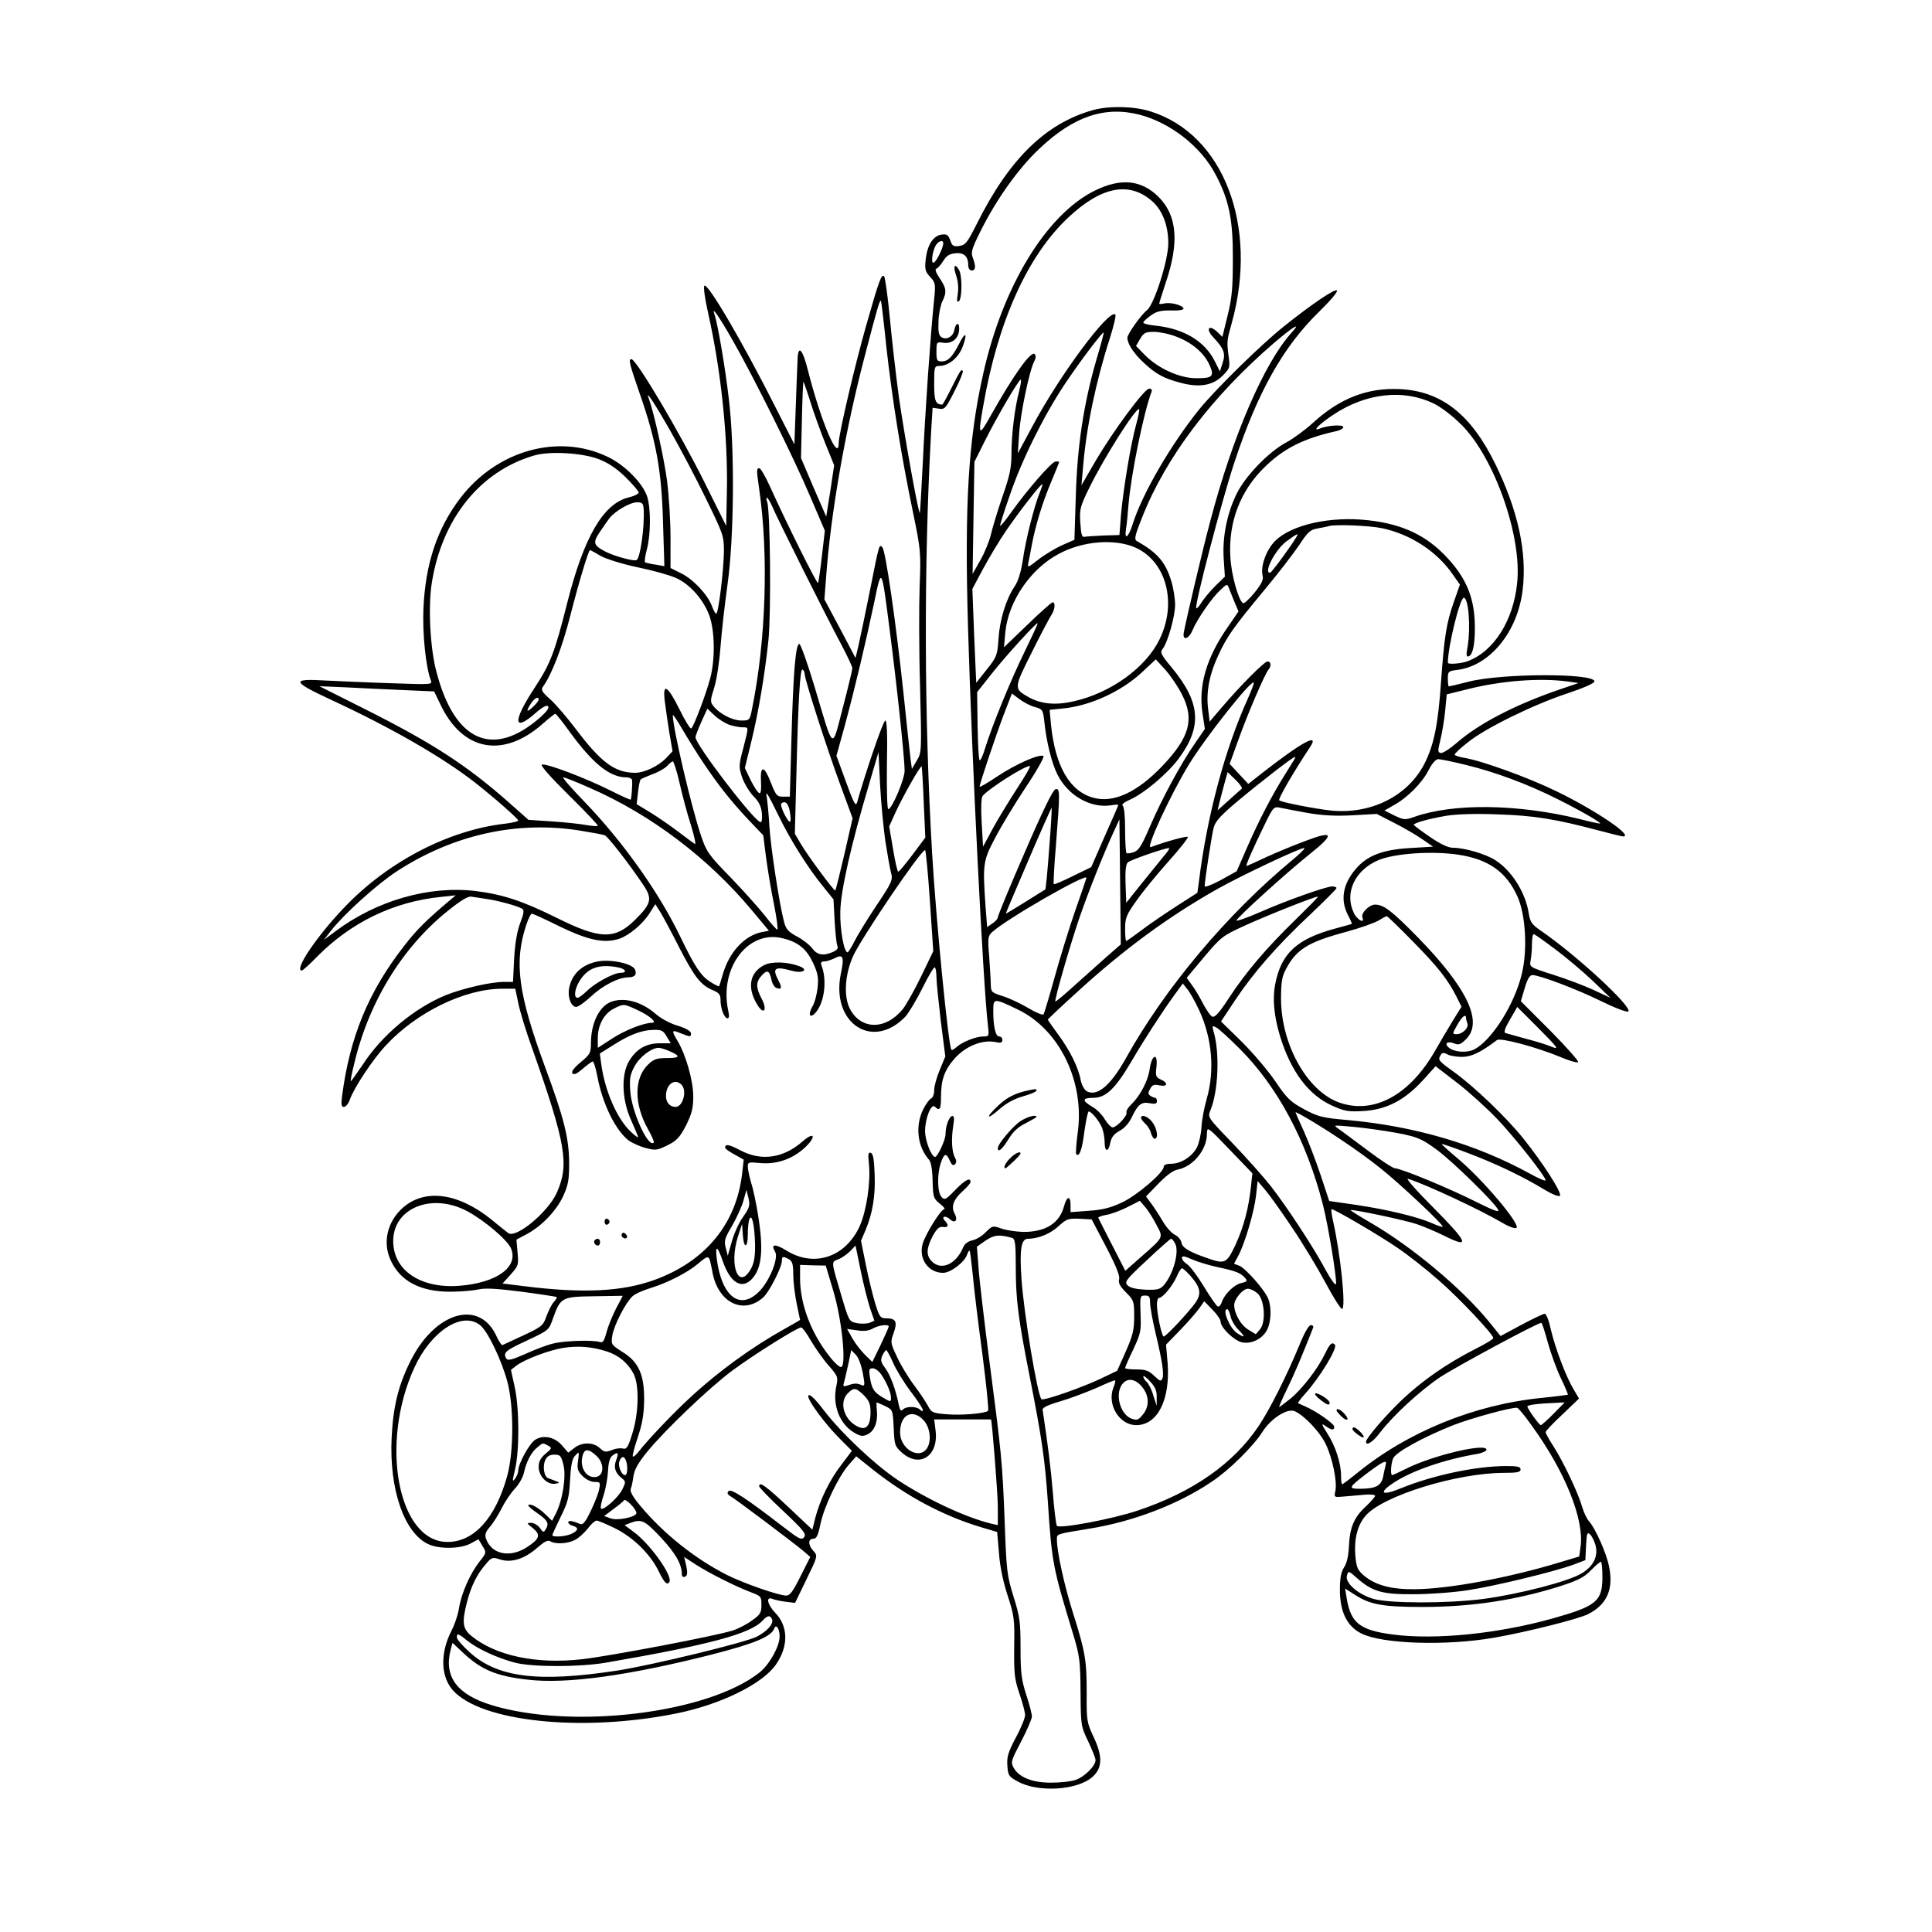 <?xml version="1.0" standalone="no"?>
<!DOCTYPE svg PUBLIC "-//W3C//DTD SVG 20010904//EN"
 "http://www.w3.org/TR/2001/REC-SVG-20010904/DTD/svg10.dtd">
<svg version="1.0" xmlns="http://www.w3.org/2000/svg"
 width="850pt" height="850pt" viewBox="0 0 850 850"
 preserveAspectRatio="xMidYMid meet">
<g transform="translate(0,850) scale(0.1,-0.1)"
fill="#000000" stroke="none">
<path d="M4810 8016 c-209 -58 -370 -215 -513 -502 -41 -81 -49 -92 -76 -96
-26 -4 -32 0 -40 24 -9 24 -15 29 -37 26 -37 -4 -63 -43 -71 -106 -5 -47 -3
-56 19 -80 24 -26 25 -30 17 -107 -16 -157 -39 -493 -49 -709 -6 -121 -12
-221 -13 -223 -6 -5 -67 335 -92 508 -13 96 -31 253 -40 349 -9 96 -21 179
-25 184 -12 12 -22 -15 -80 -219 -50 -176 -120 -476 -120 -513 0 -91 -78 93
-135 317 -24 96 -44 117 -46 49 -1 -23 -5 -117 -8 -208 l-6 -165 -84 165
c-148 293 -298 547 -312 533 -5 -5 2 -56 16 -118 57 -253 88 -546 83 -789 l-3
-150 -92 185 c-113 228 -304 549 -325 549 -14 0 -9 -20 37 -153 72 -206 96
-338 102 -565 l6 -193 -39 7 c-22 3 -42 8 -46 10 -3 2 0 28 8 57 17 64 18 176
2 230 -18 59 -98 141 -174 177 -218 105 -490 28 -650 -183 -101 -133 -152
-287 -161 -482 -5 -112 10 -260 33 -320 7 -17 -3 -17 -172 -11 -98 3 -230 9
-292 12 -153 9 -149 -4 25 -85 261 -121 488 -251 633 -364 85 -67 190 -159
190 -167 0 -4 -26 -10 -59 -14 -245 -28 -511 -165 -702 -364 -122 -126 -228
-282 -191 -282 4 0 34 27 67 61 149 151 337 242 545 263 l65 7 -25 -21 c-103
-87 -148 -131 -203 -203 -156 -200 -238 -399 -272 -659 -5 -38 -3 -48 8 -48 8
0 20 14 26 32 19 53 100 176 159 239 135 146 347 249 512 249 l57 0 13 -62 c6
-33 34 -125 62 -202 148 -420 163 -508 108 -633 -38 -85 -179 -203 -214 -178
-7 6 -40 31 -72 58 -147 119 -294 139 -391 54 -69 -61 -91 -153 -54 -232 42
-92 131 -138 261 -138 47 0 103 5 125 10 29 7 81 4 190 -10 83 -11 152 -22
154 -23 2 -2 -3 -12 -12 -22 -10 -10 -24 -39 -33 -63 -14 -41 -20 -46 -101
-84 -47 -22 -89 -41 -93 -43 -3 -1 -15 16 -25 38 -73 163 -264 112 -374 -98
-57 -111 -81 -205 -88 -347 -11 -227 55 -418 160 -468 47 -23 142 -22 187 2
l35 19 18 -30 c18 -29 17 -30 -13 -68 -41 -52 -79 -137 -90 -202 -4 -29 -20
-77 -35 -105 -49 -98 -46 -198 7 -259 123 -139 567 -186 981 -103 197 39 383
131 441 216 56 81 54 168 -3 227 -34 35 -43 73 -14 62 9 -4 36 -10 59 -13 l42
-5 50 103 c50 103 50 104 31 125 -24 26 -25 54 -1 54 14 0 21 14 31 62 15 76
78 209 124 262 l34 39 75 -60 c148 -117 308 -202 474 -252 l71 -21 8 -92 c4
-58 18 -126 38 -187 29 -89 31 -105 29 -227 -1 -117 1 -140 23 -205 14 -40 25
-83 25 -95 0 -12 -18 -57 -41 -99 -33 -63 -40 -84 -37 -123 3 -44 6 -48 46
-70 89 -49 261 -39 328 20 45 40 46 91 4 179 -28 60 -30 70 -29 189 0 146 -6
182 -60 353 -38 120 -71 269 -71 323 0 26 -7 24 140 48 195 31 395 108 541
207 76 50 183 156 223 219 37 59 110 106 143 91 43 -20 109 -90 135 -143 30
-61 52 -167 43 -208 -6 -28 -6 -28 39 -24 26 2 66 6 91 8 25 2 45 0 45 -5 0
-4 -18 -25 -39 -45 -53 -48 -72 -92 -76 -173 -2 -45 -9 -78 -22 -97 -13 -21
-18 -47 -18 -99 0 -97 32 -161 95 -192 93 -46 373 -55 585 -18 138 24 371 82
413 104 82 42 112 109 91 210 -12 59 -60 167 -88 198 -9 10 -23 38 -30 63 -18
62 -81 195 -124 263 -21 32 -37 61 -37 66 0 5 33 40 74 78 l73 70 -23 39 c-33
54 -82 183 -101 265 -8 38 -20 69 -27 69 -6 0 -52 -22 -103 -49 l-91 -49 -51
63 c-120 147 -339 330 -520 435 -50 29 -90 54 -89 56 6 5 235 -43 289 -61 30
-10 85 -33 123 -52 116 -58 106 -31 -46 122 -74 74 -125 132 -114 129 80 -25
317 -136 416 -194 30 -18 57 -27 62 -22 17 17 -150 215 -262 308 -38 32 -68
59 -67 61 2 1 55 -17 118 -41 121 -46 237 -101 334 -160 35 -21 63 -32 68 -27
11 11 -75 145 -161 252 -75 94 -220 232 -307 294 -68 49 -70 52 -56 74 6 10
13 11 29 2 11 -6 40 -11 64 -11 41 0 83 20 154 74 15 12 177 -32 278 -74 38
-16 73 -27 79 -23 5 3 -50 65 -121 137 l-131 131 17 57 c12 41 22 58 34 58 31
0 193 -61 303 -115 61 -30 114 -50 119 -45 19 19 -228 248 -386 356 -39 27
-46 38 -52 75 -14 92 -75 189 -148 235 -42 27 -135 54 -184 54 -22 0 -55 15
-103 48 -38 26 -70 50 -71 53 0 8 63 26 144 40 44 7 126 10 225 6 159 -5 254
-20 449 -72 52 -14 98 -25 103 -25 49 0 -122 116 -296 200 -121 59 -328 134
-404 146 -23 4 -41 10 -41 14 0 5 26 29 58 54 76 62 289 166 437 215 72 24
120 45 120 53 0 37 -406 36 -553 -1 -46 -12 -85 -21 -88 -21 -2 0 -4 15 -4 34
0 32 2 34 45 39 142 20 262 168 284 351 20 166 -20 349 -120 554 -107 219
-237 321 -420 330 -142 7 -264 -40 -382 -148 -34 -31 -87 -70 -117 -86 -77
-41 -178 -145 -218 -224 -44 -88 -65 -195 -58 -291 l5 -76 -40 -39 c-22 -21
-49 -54 -61 -72 -11 -18 -22 -31 -25 -28 -9 9 110 466 167 639 103 312 215
511 374 666 50 49 83 88 78 93 -9 9 -115 -63 -237 -161 -101 -81 -297 -274
-368 -361 -125 -155 -252 -373 -294 -507 -18 -58 -37 -72 -29 -20 3 17 8 66
11 107 11 132 67 406 101 495 4 10 0 15 -10 15 -21 0 -157 -184 -236 -318
l-62 -107 7 80 c14 173 57 379 118 567 17 54 28 100 24 104 -27 27 -245 -267
-364 -490 l-65 -121 6 90 c6 88 45 276 67 317 7 13 7 24 1 30 -16 16 -94 -94
-194 -272 -52 -93 -56 -89 -32 45 64 369 194 659 373 827 146 138 271 162 372
71 44 -40 69 -106 69 -183 0 -76 -62 -270 -94 -295 -25 -19 -86 -105 -86 -121
0 -27 28 -69 73 -111 54 -50 88 -68 164 -88 81 -21 139 -11 182 32 31 31 33
36 27 81 -9 70 -9 71 13 150 119 428 -36 832 -358 932 -72 23 -181 25 -251 6z
m205 -21 c135 -36 268 -139 332 -261 60 -112 78 -199 77 -374 0 -128 -4 -171
-23 -248 l-23 -94 -23 22 c-37 35 -52 13 -17 -24 47 -50 55 -71 41 -113 l-12
-37 -23 46 c-44 87 -136 142 -258 155 -31 3 -56 9 -56 14 0 4 15 18 33 31 25
18 44 23 90 22 37 -1 56 3 54 9 -5 15 -57 28 -84 22 -13 -3 -23 -3 -23 -1 0 3
13 44 29 93 60 177 50 295 -32 377 -76 75 -166 84 -281 27 -212 -105 -404
-419 -490 -804 -66 -291 -83 -578 -67 -1121 17 -582 66 -1562 87 -1743 6 -52
6 -53 -20 -53 -32 0 -93 -24 -118 -47 -10 -9 -20 -14 -22 -12 -13 13 -68 572
-85 864 -35 597 -37 1260 -5 1846 l7 115 28 -4 c26 -4 30 1 69 78 23 45 39 85
36 88 -8 8 -9 6 -50 -75 -20 -40 -38 -73 -40 -73 -30 0 -36 16 -36 91 0 75 1
79 23 79 40 0 84 36 102 84 23 61 13 70 -15 14 -30 -59 -49 -78 -77 -78 -21 0
-23 5 -23 43 0 43 1 43 30 39 40 -6 70 21 70 62 0 32 -15 26 -22 -8 -5 -27
-34 -43 -55 -30 -13 8 -16 23 -14 70 1 32 9 72 17 88 20 41 18 58 -12 102 -17
25 -22 40 -14 42 6 2 20 18 30 34 14 23 27 31 54 34 38 3 56 -14 56 -55 0 -12
7 -21 15 -21 18 0 19 18 5 56 -9 23 -5 39 32 113 69 140 168 280 261 367 150
142 288 189 442 149z m-865 -565 c0 -19 -28 -77 -41 -85 -16 -10 -6 60 12 81
13 16 29 18 29 4z m-250 -460 c26 -231 66 -480 116 -720 35 -170 36 -179 30
-330 -3 -85 -3 -285 2 -443 7 -284 7 -288 -15 -324 l-21 -36 -6 44 c-3 24 -17
154 -31 289 -34 318 -79 628 -93 642 -14 14 -13 21 -56 -197 -20 -99 -42 -205
-49 -235 l-13 -55 -68 129 -69 129 7 91 c20 283 84 650 171 981 56 215 67 252
71 240 2 -5 13 -98 24 -205z m-675 30 c92 -161 269 -517 342 -690 l62 -145
-13 -112 c-7 -62 -15 -115 -17 -118 -5 -5 -138 262 -213 428 -19 42 -40 77
-45 77 -13 0 -13 -7 -1 -91 42 -289 30 -666 -31 -966 -10 -52 -11 -53 -47 -53
-39 0 -94 28 -122 62 -16 20 -16 25 2 82 11 34 23 114 28 181 5 66 19 190 31
275 29 208 32 604 5 820 -16 137 -49 330 -63 368 -14 39 20 -9 82 -118z m2458
37 c-120 -132 -259 -453 -357 -825 -32 -117 -109 -445 -118 -496 -6 -36 22
-28 38 10 21 50 84 142 123 178 28 27 31 28 37 10 4 -10 15 -38 25 -62 l18
-42 -44 -64 c-97 -138 -134 -262 -114 -387 l10 -66 -44 -64 c-62 -89 -146
-245 -198 -366 -36 -84 -49 -104 -70 -112 -15 -5 -30 -7 -33 -4 -3 4 -6 50 -6
104 0 60 -4 100 -11 105 -6 3 7 15 31 25 63 28 163 112 214 179 106 142 99
248 -28 402 -50 60 -53 68 -40 84 22 30 54 142 54 193 0 26 -7 72 -16 102 -26
86 -60 126 -153 179 -12 7 -7 26 24 104 104 264 307 532 580 767 86 73 122 95
78 46z m-860 -122 c-56 -194 -84 -382 -90 -600 l-6 -190 -55 -24 c-30 -14 -77
-42 -104 -63 -44 -35 -48 -37 -44 -16 3 13 10 50 16 83 17 88 47 186 86 278
19 45 34 83 34 84 0 2 -7 3 -15 3 -17 0 -125 -124 -196 -224 -27 -38 -49 -64
-49 -59 0 6 18 64 41 129 52 155 149 351 241 490 65 98 169 236 174 231 1 -1
-13 -56 -33 -122z m352 104 c69 -26 122 -71 146 -124 23 -51 14 -60 -61 -59
-73 1 -166 44 -224 103 l-38 39 18 31 c16 27 24 31 61 31 23 0 68 -9 98 -21z
m-691 -239 c-20 -76 -34 -193 -34 -276 0 -60 -7 -96 -39 -187 -21 -61 -44
-137 -51 -167 -7 -30 -28 -82 -47 -115 l-34 -60 4 247 4 246 47 94 c52 104
148 268 157 268 3 0 0 -23 -7 -50z m-919 -47 c15 -49 45 -131 66 -184 l39 -96
-17 -113 -18 -113 -56 129 -55 129 4 168 c2 92 5 167 7 167 1 0 15 -39 30 -87z
m2742 -8 c35 -17 84 -55 124 -95 144 -145 265 -488 244 -693 -16 -166 -102
-303 -218 -346 -28 -11 -87 -15 -87 -7 0 71 53 286 70 286 21 0 31 -128 17
-214 -7 -37 -6 -47 4 -44 21 7 31 67 27 158 -5 106 -40 188 -117 272 -92 101
-198 152 -351 169 -165 19 -338 -19 -410 -91 -39 -39 -65 -111 -55 -153 5 -17
-5 -36 -36 -75 -23 -28 -46 -49 -50 -46 -20 12 -52 125 -56 204 -9 152 43 290
151 395 85 83 173 127 319 159 15 4 27 11 27 17 0 12 -69 8 -105 -7 -35 -14 0
21 62 62 143 95 308 113 440 49z m-3361 -115 c42 -74 114 -209 158 -300 78
-160 81 -167 81 -235 -1 -84 -24 -275 -34 -275 -4 0 -12 15 -19 34 -18 49 -82
118 -136 144 l-46 23 0 134 c0 74 -7 185 -15 248 -13 100 -58 302 -80 362 -17
43 16 -4 91 -135z m2053 24 c-24 -86 -57 -286 -67 -398 l-7 -90 -71 -2 c-38
-2 -76 -4 -84 -6 -10 -2 -14 13 -17 62 -4 60 -1 71 40 155 65 132 199 344 218
345 4 0 -2 -30 -12 -66z m-2365 -154 c41 -16 78 -40 118 -79 32 -32 58 -62 58
-68 0 -6 -20 -16 -46 -22 -110 -28 -195 -174 -268 -462 -56 -222 -74 -269
-147 -380 -93 -142 -91 -192 5 -108 32 28 51 38 57 32 7 -7 -5 -23 -34 -49
-207 -182 -377 -108 -457 201 -28 104 -37 289 -20 392 45 282 213 490 450 559
67 20 211 12 284 -16z m1941 -146 c-24 -57 -63 -211 -75 -298 -8 -52 -20 -92
-36 -116 -38 -56 -66 -148 -71 -231 -5 -73 -8 -80 -52 -135 l-46 -58 -9 206
-8 207 47 88 c26 48 70 122 98 163 52 77 154 210 163 210 2 0 -3 -16 -11 -36z
m-1178 -61 c21 -51 243 -495 304 -608 27 -51 49 -98 49 -105 0 -7 -19 -86 -42
-174 -49 -188 -38 -197 -124 92 -33 109 -62 191 -68 189 -16 -5 -26 -128 -34
-417 l-7 -255 -30 0 c-27 0 -31 5 -54 63 -29 75 -47 76 -43 4 2 -31 0 -52 -6
-52 -6 0 -23 25 -38 55 l-27 56 27 110 c34 139 61 302 77 454 12 123 8 573 -6
608 -4 9 -4 17 -1 17 4 0 14 -17 23 -37z m-565 -15 c4 -77 -15 -212 -31 -222
-10 -7 -99 17 -137 37 -54 28 -57 39 -24 88 16 24 35 51 42 60 25 31 91 69
119 69 26 0 29 -4 31 -32z m3249 -82 c126 -27 242 -103 311 -204 l31 -44 -27
-77 c-33 -94 -42 -155 -56 -350 -13 -189 -31 -277 -72 -359 -72 -143 -235
-226 -413 -208 -71 8 -217 36 -227 45 -6 5 60 120 135 233 45 67 -33 25 -210
-113 l-61 -48 -41 44 -41 44 39 108 c40 112 117 291 132 307 13 15 11 36 -4
36 -14 0 -116 -102 -204 -205 l-51 -60 -7 58 c-9 73 6 151 45 234 38 83 69
126 201 285 61 73 130 163 155 200 38 58 49 68 81 73 21 4 43 8 48 10 27 9
177 3 236 -9z m-377 -38 c-21 -37 -110 -158 -116 -158 -31 -1 24 104 73 139
46 34 54 37 43 19z m-709 -47 c137 -61 185 -245 106 -405 -60 -123 -213 -234
-375 -271 -82 -19 -145 -13 -201 18 -65 37 -65 39 14 196 39 79 78 152 86 164
16 24 20 57 6 57 -5 0 -55 -45 -111 -99 l-103 -99 6 66 c13 135 110 279 235
345 105 57 246 68 337 28z m-2352 -37 c26 -14 96 -36 163 -50 64 -13 139 -34
166 -46 61 -26 121 -93 148 -164 25 -67 27 -193 5 -277 -18 -69 -73 -215 -84
-222 -5 -2 -28 36 -52 85 -53 107 -75 118 -64 33 4 -32 13 -94 20 -138 l14
-80 -27 -29 c-33 -35 -96 -66 -137 -66 -89 0 -149 44 -259 189 -40 53 -92 114
-116 135 -36 32 -41 41 -31 55 39 54 85 174 121 316 35 137 79 285 86 285 1 0
22 -11 47 -26z m1271 -324 c31 -237 66 -567 66 -620 0 -39 -56 -170 -72 -170
-5 0 -7 88 -6 195 3 135 0 195 -7 195 -9 0 -85 -221 -124 -360 -6 -20 -15 -4
-49 90 l-42 115 36 130 c43 158 92 364 130 544 33 159 32 161 68 -119z m595
-95 c-61 -124 -144 -327 -175 -427 -9 -31 -20 -55 -24 -53 -4 3 -8 71 -9 152
l-2 148 65 82 c64 81 197 226 201 221 2 -2 -24 -57 -56 -123z m692 -192 c55
-109 32 -188 -88 -314 -110 -115 -214 -163 -302 -139 -104 28 -168 137 -187
321 l-6 66 58 6 c119 11 256 74 347 158 l62 58 43 -47 c23 -26 56 -75 73 -109z
m-1661 92 c0 -23 99 -331 157 -488 l54 -147 -36 -158 c-20 -86 -38 -158 -40
-160 -4 -5 -121 153 -151 204 l-27 46 7 267 c8 325 16 462 27 455 5 -3 9 -11
9 -19z m3355 -33 l50 -7 -85 -29 c-195 -67 -355 -150 -453 -236 -29 -25 -59
-44 -68 -43 -14 3 -14 10 -2 57 7 29 17 86 21 127 l7 74 89 22 c149 38 318 51
441 35z m-1406 -78 c-99 -218 -179 -515 -214 -801 l-7 -51 -86 -55 c-48 -31
-118 -78 -155 -106 -37 -28 -70 -51 -72 -51 -3 0 -5 24 -5 53 0 48 5 61 49
123 27 39 90 116 141 173 50 56 89 105 86 109 -5 5 -102 -22 -163 -45 -25 -10
86 229 168 364 73 119 273 372 285 360 2 -2 -10 -35 -27 -73z m-3716 40 l137
-6 27 -56 c97 -206 275 -241 450 -87 28 25 54 45 56 45 3 0 33 -37 65 -82 100
-137 175 -198 247 -198 14 0 25 -6 26 -12 2 -21 -3 -83 -6 -86 -2 -2 -43 17
-91 41 -110 55 -282 120 -300 113 -8 -3 36 -53 119 -135 72 -71 130 -132 127
-134 -3 -3 -25 -1 -50 3 -25 5 -92 12 -150 16 l-105 7 -89 79 c-183 161 -330
257 -626 406 l-205 103 115 -5 c63 -3 177 -9 253 -12z m2781 -75 c33 -9 35
-12 41 -67 9 -86 32 -179 57 -229 46 -93 146 -150 236 -136 17 3 32 4 32 1 0
-2 -27 -64 -60 -138 l-59 -135 -80 -39 c-44 -22 -82 -38 -85 -36 -2 3 2 82 10
175 18 231 18 247 -2 243 -11 -2 -57 -96 -135 -277 -66 -151 -119 -280 -119
-287 0 -6 -11 -19 -24 -27 l-23 -16 -7 91 c-13 187 -11 201 42 301 26 50 86
150 134 222 48 71 83 134 79 138 -13 13 -119 -33 -202 -88 -43 -29 -79 -50
-79 -46 0 13 70 221 105 314 l37 96 33 -25 c19 -14 49 -30 69 -35z m-2184 33
c0 -5 -11 -19 -25 -32 -29 -27 -32 -21 -9 15 16 24 34 33 34 17z m839 -111
c19 -6 45 -11 57 -11 29 0 29 6 4 -92 -20 -75 -20 -83 -5 -128 9 -26 31 -63
49 -82 25 -25 35 -46 38 -76 2 -26 0 -41 -7 -39 -33 11 -285 341 -285 373 0 7
12 37 26 69 l26 57 32 -30 c17 -16 46 -34 65 -41z m-112 -171 c66 -98 120
-166 197 -248 l64 -67 12 -95 c7 -52 22 -146 35 -207 12 -62 19 -113 15 -113
-4 0 -29 28 -56 63 -27 34 -95 110 -151 168 -95 97 -105 112 -128 180 -42 122
-125 477 -125 532 0 7 19 -22 43 -63 24 -41 66 -109 94 -150z m798 -340 c9
-58 20 -120 25 -139 9 -32 5 -42 -64 -145 -41 -61 -84 -132 -97 -158 -13 -26
-27 -48 -30 -48 -16 0 -34 102 -32 180 2 91 46 289 126 558 l42 143 7 -143 c4
-79 15 -190 23 -248z m1799 358 c-4 -7 -22 -35 -39 -63 -57 -90 -117 -206
-166 -318 l-48 -110 -70 -39 c-39 -21 -71 -33 -71 -27 0 23 31 225 40 259 8
28 32 54 112 121 101 84 237 189 245 189 2 0 1 -6 -3 -12z m754 -23 c131 -32
269 -83 403 -150 98 -49 189 -101 189 -108 0 -2 -42 7 -92 20 -271 66 -553 70
-726 9 -40 -14 -45 -14 -87 6 l-44 22 42 24 c60 33 125 99 153 155 15 29 31
47 42 47 9 0 63 -11 120 -25z m-3458 -81 c12 -53 34 -136 50 -185 15 -49 23
-86 17 -82 -5 3 -38 27 -72 53 -34 26 -89 64 -123 85 l-61 37 6 52 c3 28 8 54
12 57 3 3 27 13 52 23 26 9 55 26 64 36 10 11 21 20 25 20 4 0 18 -43 30 -96z
m1074 -84 l7 -155 -56 -75 c-31 -41 -59 -75 -63 -75 -4 0 -14 45 -23 100 l-17
99 28 62 c30 66 110 208 115 202 1 -2 6 -73 9 -158z m412 63 c-35 -54 -84
-134 -108 -178 l-43 -80 -6 105 c-4 64 -2 110 4 118 25 31 183 132 208 132 5
0 -20 -44 -55 -97z m987 -3 c-5 -4 -30 -27 -57 -51 l-49 -44 7 30 c4 17 14 54
22 84 l15 54 35 -34 c19 -18 31 -36 27 -39z m-2867 3 c268 -117 521 -309 712
-538 l75 -90 -32 -6 c-77 -16 -144 -89 -172 -189 -7 -25 -14 -47 -15 -49 -2
-2 -18 6 -37 18 -43 26 -71 69 -135 202 -93 193 -253 418 -421 592 -57 59 -99
107 -93 107 7 0 60 -21 118 -47z m830 -123 c51 -105 128 -228 196 -311 l45
-56 5 -94 c3 -52 8 -101 12 -110 5 -11 -1 -19 -19 -27 -42 -19 -70 -14 -92 16
-11 15 -42 39 -67 52 -37 20 -48 32 -56 62 -20 74 -59 326 -65 423 -3 55 -9
111 -11 125 -8 38 2 22 52 -80z m49 19 c9 -55 1 -59 -24 -11 -11 22 -17 42
-14 46 16 16 32 2 38 -35z m1141 -162 c-7 -97 -15 -178 -17 -180 -18 -12 -171
-107 -174 -107 -1 0 43 105 99 234 55 129 102 234 103 232 1 -1 -3 -82 -11
-179z m1139 156 c64 -11 121 -14 196 -10 l106 6 76 -39 c42 -21 98 -54 124
-72 l48 -33 -100 -6 c-122 -7 -190 -33 -240 -92 -57 -66 -69 -136 -35 -202 11
-21 19 -39 17 -40 -1 -1 -32 -9 -68 -19 -173 -46 -243 -110 -269 -248 -12 -63
-5 -139 22 -228 48 -155 125 -258 230 -305 54 -24 70 -27 137 -23 101 6 180
47 260 134 l57 63 95 -73 c52 -40 131 -112 176 -159 78 -82 213 -253 213 -270
0 -5 -33 9 -72 31 -234 128 -503 207 -797 234 -115 10 -132 15 -194 48 -59 32
-75 47 -125 121 -31 46 -98 125 -148 175 l-92 90 63 95 c81 121 182 237 328
374 64 61 117 113 117 118 0 4 -9 7 -19 7 -27 0 -207 -64 -322 -115 -55 -24
-99 -39 -99 -35 0 11 217 208 322 292 112 89 106 106 -19 58 -49 -18 -126 -50
-172 -71 -46 -22 -85 -39 -87 -39 -5 0 31 82 78 178 40 83 42 84 72 78 17 -4
72 -14 121 -23z m-887 -633 c-34 -30 -98 -88 -142 -127 -44 -40 -81 -71 -83
-69 -5 5 65 249 107 371 42 121 109 288 152 380 l23 50 3 -275 3 -275 -63 -55z
m-2312 555 c50 -8 98 -17 105 -20 14 -6 106 -124 169 -218 41 -61 36 -82 -34
-152 -90 -90 -155 -89 -349 8 -150 74 -235 102 -356 117 -204 24 -435 -42
-616 -178 l-50 -37 31 40 c58 74 203 205 289 261 249 162 531 225 811 179z
m2564 -112 c-17 -21 -61 -75 -98 -121 l-67 -84 -3 83 c-2 58 1 86 10 95 11 10
155 61 181 63 5 1 -5 -16 -23 -36z m568 -15 c-289 -239 -562 -564 -734 -873
-67 -120 -126 -171 -173 -146 -10 6 -22 27 -26 47 -10 57 -48 133 -99 202 -25
34 -46 64 -46 66 0 2 60 59 133 125 205 187 400 330 617 452 102 57 357 178
378 178 7 1 -15 -22 -50 -51z m-1597 -180 l15 -223 -53 -110 c-29 -60 -66
-126 -82 -146 -76 -92 -184 -90 -232 3 -28 55 -22 149 14 231 36 79 298 467
317 467 3 0 13 -100 21 -222z m2323 202 c134 -20 213 -75 262 -184 36 -79 45
-233 20 -338 -31 -134 -132 -295 -210 -335 -31 -16 -87 -13 -112 8 -21 17 -7
30 22 19 22 -9 30 -6 55 19 75 76 4 225 -215 449 -112 114 -148 142 -186 142
-26 0 -63 -37 -56 -56 12 -30 -23 -12 -38 20 -42 88 5 188 109 232 71 29 232
41 349 24z m-1634 -102 c0 -2 -22 -67 -50 -146 -27 -78 -68 -211 -91 -295 -23
-83 -45 -156 -48 -160 -4 -4 -34 8 -67 28 -32 19 -82 43 -111 52 -51 16 -53
18 -54 52 0 20 -4 76 -7 124 -7 80 -5 90 13 106 63 58 415 260 415 239z
m-2640 -93 c50 -7 138 -31 157 -43 10 -6 8 -21 -8 -62 -14 -37 -23 -89 -27
-157 l-5 -103 -39 0 c-59 0 -180 -28 -256 -58 -139 -57 -282 -176 -366 -306
-28 -41 -51 -74 -53 -73 -1 2 4 32 13 67 63 276 212 521 416 684 56 45 88 64
102 61 12 -2 41 -6 66 -10z m3560 -91 c-128 -124 -221 -234 -294 -346 -40 -62
-61 -85 -72 -81 -8 3 -26 29 -41 57 -14 28 -36 65 -49 82 l-23 32 77 92 c74
88 81 93 177 137 105 48 318 132 323 128 2 -2 -43 -47 -98 -101z m-2711 -124
c66 -128 94 -164 146 -186 29 -12 35 -20 35 -43 0 -38 16 -81 31 -81 7 0 8 11
3 33 -41 189 89 360 243 318 67 -17 102 -47 131 -109 20 -44 24 -64 19 -108
-3 -29 -13 -67 -23 -83 -22 -38 -9 -55 17 -23 37 46 48 142 23 205 -4 12 -1
17 12 17 11 0 31 7 46 14 37 20 43 7 28 -65 -47 -219 138 -344 284 -191 15 17
49 74 75 126 26 53 50 93 54 90 4 -4 7 -24 7 -44 0 -20 9 -106 19 -192 l20
-156 -24 -58 c-14 -33 -25 -73 -25 -90 0 -18 -6 -34 -14 -37 -7 -3 -23 -25
-35 -49 -35 -73 -25 -162 26 -220 9 -10 15 -42 16 -93 2 -73 4 -78 32 -101 17
-13 25 -24 19 -24 -14 0 -83 -110 -95 -153 -18 -65 25 -127 90 -127 34 0 96
48 106 81 4 11 9 19 11 16 2 -2 8 -50 14 -108 5 -57 24 -213 42 -346 17 -133
29 -246 25 -250 -13 -12 -119 -21 -185 -15 -58 5 -64 7 -79 36 -9 17 -36 58
-61 91 -25 33 -59 89 -75 124 -30 63 -30 66 -15 107 17 49 10 64 -34 64 -25 0
-29 6 -48 67 -11 37 -30 114 -41 170 l-21 104 20 47 c31 74 44 150 40 246 -2
65 -7 91 -17 94 -11 4 -13 -6 -8 -49 8 -81 -11 -206 -40 -272 -62 -138 -201
-185 -323 -109 -50 31 -71 29 -50 -5 17 -27 -24 -129 -70 -175 -85 -86 -166
-22 -187 147 -7 60 4 54 28 -17 33 -93 83 -122 127 -75 44 47 52 129 27 282
-8 50 -21 113 -30 140 -8 28 -15 60 -15 72 0 20 3 21 54 16 71 -7 142 17 196
67 52 48 45 75 -8 29 -85 -75 -182 -89 -275 -40 -51 27 -67 29 -67 11 0 -3 18
-17 41 -29 l41 -23 -7 -62 c-26 -221 -161 -385 -385 -467 -143 -52 -316 -60
-572 -28 l-97 12 36 40 c34 38 35 42 30 97 l-5 56 45 24 c66 35 131 103 161
168 22 49 26 70 26 147 -1 110 -23 196 -105 418 -120 326 -138 463 -84 627 9
27 20 50 25 50 5 0 60 -25 122 -56 126 -61 197 -76 263 -54 44 15 106 67 136
117 l22 35 24 -38 c13 -22 50 -91 82 -154z m3227 28 c111 -113 153 -166 193
-245 l21 -42 -39 -63 c-21 -35 -57 -95 -79 -134 -108 -187 -259 -273 -407
-229 -146 42 -268 251 -269 460 0 73 4 98 21 130 46 88 97 120 265 165 62 17
127 40 143 50 17 10 32 19 36 19 3 1 55 -50 115 -111z m626 -34 c48 -36 123
-99 165 -139 l78 -75 -75 35 c-41 19 -121 49 -178 67 -103 33 -103 33 -98 62
3 16 6 48 6 72 0 24 3 44 8 44 4 0 46 -30 94 -66z m-1566 -269 c57 -124 69
-264 33 -390 -11 -38 -22 -95 -23 -125 -2 -31 -11 -71 -20 -88 -21 -41 -71
-72 -113 -72 -21 0 -33 -5 -33 -13 0 -26 -118 -127 -185 -158 -49 -23 -85 -32
-145 -36 l-80 -6 0 32 c0 43 -17 39 -29 -7 -20 -74 -81 -112 -178 -112 -32 1
-76 7 -97 15 -38 13 -40 13 -69 -16 -16 -17 -43 -33 -59 -36 -19 -4 -34 -15
-41 -32 -31 -74 -96 -102 -137 -61 -26 26 -25 57 3 111 19 34 29 43 45 41 24
-4 28 8 10 26 -19 19 0 27 21 8 23 -21 37 -5 21 25 -17 30 -5 62 35 98 19 17
35 35 35 41 0 22 -25 8 -68 -36 -39 -41 -46 -45 -59 -31 -19 19 -21 98 -4 150
15 44 24 46 40 10 8 -18 15 -23 22 -16 8 8 8 17 0 31 -14 26 -16 83 -7 140 5
28 4 42 -3 42 -15 0 -31 -43 -31 -80 0 -25 -35 -100 -46 -100 -16 0 -44 72
-44 113 0 57 27 124 43 108 21 -21 27 -11 27 42 0 76 15 119 60 170 47 53 119
83 176 73 27 -6 34 -4 34 9 0 8 -6 15 -14 15 -16 0 -26 43 -26 112 0 57 1 58
107 7 185 -88 297 -320 264 -546 -6 -47 -9 -88 -6 -91 14 -14 26 21 36 101 7
48 15 87 19 87 12 0 48 -44 59 -73 6 -16 11 -44 11 -63 0 -44 17 -44 25 -1 5
24 16 38 41 52 21 11 42 34 54 61 27 56 43 68 80 60 22 -4 30 -2 30 9 0 8 -3
15 -7 15 -5 0 -14 4 -22 9 -10 7 -11 13 -1 30 9 18 17 21 41 16 36 -8 40 11 5
26 -21 10 -23 16 -18 56 7 64 -21 54 -30 -11 -7 -51 -42 -118 -81 -155 -14
-13 -23 -29 -21 -35 6 -14 -43 -66 -61 -66 -7 0 -22 16 -34 35 -11 20 -36 45
-56 56 -46 27 -44 39 5 39 55 0 97 40 167 159 58 99 130 210 191 295 l36 49
19 -24 c11 -13 35 -55 53 -94z m1494 -80 c84 -85 91 -94 58 -81 -20 9 -72 25
-115 36 -43 12 -83 23 -90 25 -8 3 -1 23 20 59 18 30 32 55 32 56 0 0 43 -43
95 -95z m-320 46 c0 -5 3 -16 6 -24 7 -19 -22 -47 -47 -47 -20 0 -20 1 2 40
21 38 39 52 39 31z m-996 -135 c167 -167 294 -405 366 -685 24 -93 62 -327 58
-350 -2 -9 -22 18 -47 64 -53 99 -170 277 -242 369 -30 38 -104 121 -165 185
-111 115 -111 115 -99 145 35 84 42 252 15 345 -8 29 -7 30 12 20 11 -6 57
-48 102 -93z m456 -407 c47 -31 122 -85 165 -120 82 -65 278 -249 272 -256 -2
-2 -24 5 -48 16 -64 28 -198 60 -333 80 l-118 17 -38 115 c-21 62 -54 149 -74
193 -20 43 -36 80 -36 82 0 6 122 -67 210 -127z m185 45 c136 -22 156 -30 231
-86 70 -53 247 -226 265 -260 7 -14 -18 -5 -98 35 -117 59 -330 147 -356 147
-8 0 -62 35 -119 78 -56 42 -114 85 -128 95 -25 17 -24 17 45 11 39 -3 111
-12 160 -20z m-591 -242 c-10 -96 -32 -180 -68 -258 -39 -83 -47 -87 -125 -59
-79 27 -110 46 -113 68 -2 12 -15 28 -30 35 -14 7 -38 34 -53 60 -15 26 -38
61 -50 77 l-23 31 54 56 c34 35 64 58 84 62 69 13 130 87 130 158 1 33 2 32
100 -70 l100 -104 -6 -56z m180 -182 c47 -69 113 -179 148 -244 35 -66 68
-117 73 -115 17 7 -7 239 -39 382 -7 31 -11 57 -7 57 13 0 211 -116 291 -171
47 -32 127 -95 179 -141 91 -79 241 -239 241 -255 0 -5 -37 -27 -83 -50 -123
-63 -226 -135 -315 -218 -72 -68 -162 -172 -162 -188 0 -21 31 -1 63 42 56 73
174 182 263 242 68 45 428 239 445 239 3 0 16 -38 28 -84 13 -47 38 -117 57
-157 19 -39 33 -73 32 -75 -2 -1 -53 -8 -113 -14 -297 -29 -592 -149 -817
-333 -32 -26 -60 -47 -63 -47 -3 0 -5 17 -5 38 0 54 -24 129 -60 185 -27 43
-28 47 -8 33 27 -19 38 -20 38 -3 0 13 -78 68 -127 89 -15 7 -30 13 -32 15 -2
1 12 20 31 41 65 72 144 202 131 216 -13 13 -22 5 -43 -39 -32 -67 -101 -156
-152 -198 -25 -20 -47 -37 -50 -37 -2 0 13 35 34 78 31 63 66 145 115 270 3 6
-1 12 -10 12 -9 0 -29 -35 -52 -92 -53 -129 -130 -282 -178 -353 -112 -166
-290 -290 -532 -371 -110 -37 -343 -81 -355 -67 -4 4 -12 71 -18 148 -10 116
-21 202 -45 363 -1 9 26 22 79 37 44 13 115 40 159 59 43 20 80 35 81 33 2 -2
-1 -17 -8 -33 -28 -75 27 -164 101 -164 94 0 150 112 138 273 l-7 81 63 65
c35 36 72 79 84 96 l21 30 36 -37 c20 -20 36 -44 36 -52 0 -27 60 -85 95 -92
42 -8 90 16 110 56 17 33 20 97 5 135 -14 38 -100 135 -127 146 l-24 9 20 37
c30 59 69 193 77 263 l7 64 34 -40 c18 -21 71 -95 117 -164z m-2414 47 c-18
-24 -40 -73 -50 -108 l-18 -64 -9 35 c-8 30 -5 42 28 97 20 35 43 85 50 111
l13 47 9 -36 c7 -32 5 -42 -23 -82z m1817 -34 c32 -60 35 -53 -68 -144 l-68
-60 -58 113 c-32 62 -59 116 -61 120 -2 3 14 9 35 13 21 3 63 19 93 34 l55 28
22 -26 c13 -14 35 -49 50 -78z m-3031 58 c76 -41 175 -125 192 -163 35 -82
-62 -152 -227 -165 -171 -13 -291 68 -291 197 0 146 171 214 326 131z m1266
-146 c1 -49 -4 -80 -16 -103 -54 -104 -101 6 -59 139 l18 54 3 -47 c4 -63 22
-62 22 1 0 27 3 57 7 67 11 28 23 -27 25 -111z m1544 -10 c44 -84 61 -127 58
-142 -5 -17 3 -32 30 -59 34 -34 36 -39 36 -106 0 -59 -6 -83 -37 -154 l-38
-85 -73 -35 c-85 -40 -251 -98 -260 -90 -18 19 -78 379 -88 532 -9 129 -1 174
29 174 46 0 100 23 135 56 34 31 42 34 91 32 l54 -3 63 -120z m-414 39 c14 -4
17 -21 17 -125 0 -146 10 -226 61 -484 54 -274 67 -364 80 -550 18 -274 22
-291 113 -590 27 -91 30 -113 31 -250 1 -147 2 -151 34 -217 17 -37 32 -73 32
-82 0 -25 -49 -74 -88 -87 -20 -7 -69 -12 -108 -12 -82 0 -140 23 -164 65 -14
25 -12 31 33 117 26 50 47 99 47 109 0 11 -11 54 -25 96 -21 66 -25 95 -25
205 0 116 -3 138 -31 227 -29 94 -31 112 -39 334 -10 258 -13 290 -70 725 -21
165 -42 341 -45 390 l-7 90 38 27 c38 25 59 28 116 12z m718 -25 c20 -36 -9
-138 -51 -185 -16 -17 -29 -20 -81 -18 -40 2 -66 8 -77 19 -15 15 -8 24 84
110 55 52 103 94 107 95 4 0 12 -9 18 -21z m-1343 -282 l20 -58 -22 -9 c-12
-4 -37 -5 -56 -1 -33 7 -34 9 -65 113 -49 166 -48 154 -15 168 16 6 39 23 52
36 l23 24 22 -107 c12 -60 31 -134 41 -166z m1535 177 c76 -16 98 -25 117 -48
10 -12 7 -15 -18 -21 -32 -7 -75 -50 -86 -85 -4 -12 -11 -20 -17 -18 -6 2 -33
41 -61 87 -27 45 -60 89 -73 98 -13 8 -24 21 -24 29 0 10 11 8 45 -7 25 -11
78 -27 117 -35z m-2238 29 c2 -10 8 -34 11 -53 26 -133 137 -186 224 -107 26
24 81 132 81 160 0 20 4 21 31 7 15 -9 19 -22 19 -68 0 -31 7 -88 15 -127 8
-38 15 -71 15 -72 0 -1 -30 -18 -67 -39 -144 -80 -293 -188 -418 -304 -74 -68
-185 -185 -223 -234 -12 -16 -25 -27 -28 -24 -2 3 7 41 22 84 20 60 27 100 28
164 1 112 -24 169 -97 213 -48 31 -49 32 -43 71 8 47 59 146 89 173 12 11 49
27 82 37 72 22 160 67 206 106 40 34 46 36 53 13z m543 -135 c36 -121 57 -318
35 -332 -6 -4 -30 17 -52 46 -82 103 -130 231 -130 344 l0 59 57 -2 56 -1 34
-114z m1572 67 c43 -50 48 -77 20 -117 -29 -41 -129 -148 -139 -148 -9 0 -30
101 -30 142 0 15 4 28 10 28 15 0 57 50 76 91 9 22 20 39 24 39 5 0 22 -16 39
-35z m292 -74 c32 -25 40 -126 13 -159 l-19 -22 -33 20 c-33 20 -62 71 -62
108 0 27 38 72 60 72 10 0 28 -8 41 -19z m-2821 -69 c-16 -31 -35 -78 -42
-105 -10 -38 -16 -46 -30 -41 -31 9 -153 6 -204 -7 -27 -6 -82 -27 -123 -46
-57 -25 -76 -30 -83 -21 -16 27 -5 36 90 80 96 45 97 46 114 95 34 95 38 98
182 100 l126 2 -30 -57z m2350 26 c0 -18 11 -78 24 -133 30 -126 38 -179 30
-200 -6 -14 -11 -12 -36 12 -24 23 -38 28 -79 28 -27 0 -49 3 -49 6 0 4 16 41
36 82 33 71 35 81 32 156 -3 78 -2 81 20 81 18 0 22 -5 22 -32z m354 -59 c3
-17 19 -44 35 -60 32 -32 29 -38 -8 -13 -32 23 -65 104 -42 104 5 0 11 -14 15
-31z m-3302 -39 c33 -25 94 -152 120 -248 29 -109 29 -306 0 -414 -51 -186
-146 -292 -263 -292 -218 0 -300 434 -145 769 74 160 210 247 288 185z m1798
-6 c0 -4 -16 -40 -36 -82 l-36 -74 -32 31 c-18 18 -43 50 -56 73 l-23 41 44
-6 c30 -5 52 -2 69 8 26 15 70 20 70 9z m-342 -63 c19 -32 53 -81 77 -108 41
-47 43 -52 35 -89 -19 -84 13 -169 78 -207 27 -16 38 -18 58 -8 30 13 47 54
42 104 -2 20 -2 37 -1 37 1 0 18 -7 37 -16 34 -17 34 -17 38 -96 3 -75 5 -81
36 -109 79 -70 163 -14 148 99 l-6 47 125 0 c69 0 125 0 125 0 4 0 30 -326 30
-383 l0 -82 -27 6 c-113 27 -283 107 -411 191 -101 67 -250 207 -328 309 -38
50 -61 71 -67 65 -12 -12 75 -130 147 -200 l44 -44 -46 -61 c-52 -67 -94 -154
-115 -234 l-13 -52 -106 100 c-99 93 -128 114 -128 91 0 -5 47 -54 105 -108
91 -86 103 -101 93 -116 -12 -14 -22 -9 -98 50 -157 121 -223 164 -234 153 -8
-8 -6 -14 5 -21 20 -10 281 -207 324 -243 l30 -26 -43 -85 c-33 -66 -46 -85
-63 -85 -32 0 -190 55 -261 91 -140 71 -279 182 -380 303 -33 39 -47 64 -43
75 4 9 9 34 12 56 4 29 21 59 59 106 78 96 275 284 376 359 93 69 286 190 303
190 6 -1 25 -27 43 -59z m-898 -47 c51 -16 92 -50 117 -97 26 -48 24 -173 -5
-264 -19 -62 -25 -70 -42 -66 -11 3 -33 0 -49 -7 -26 -10 -33 -9 -52 9 -29 27
-79 27 -113 0 l-26 -20 -26 30 c-32 39 -84 50 -120 26 -25 -16 -74 -105 -74
-136 0 -8 -6 -24 -14 -35 -13 -16 -12 -11 0 41 20 84 19 273 -2 365 l-16 73
23 18 c36 28 145 69 208 79 65 10 128 5 191 -16z m1126 -95 c10 -53 9 -59 -5
-53 -21 9 -32 9 -60 -1 -22 -7 -23 -5 -17 16 4 13 12 50 19 81 l12 58 20 -20
c12 -12 24 -45 31 -81z m133 46 c13 -30 47 -86 77 -126 30 -39 54 -76 54 -82
0 -8 -4 -7 -12 1 -15 15 -60 16 -75 1 -9 -9 -13 -5 -18 17 -14 71 -37 132 -59
163 -21 28 -23 37 -14 57 6 13 14 24 17 24 3 0 17 -25 30 -55z m-52 -52 c25
-37 43 -80 43 -103 0 -19 -1 -19 -35 1 -41 24 -50 39 -58 92 -5 32 -3 37 13
37 10 0 27 -12 37 -27z m1212 -101 l0 -37 -15 46 c-7 26 -21 52 -29 59 -8 7
-15 18 -15 24 0 6 14 -4 30 -22 23 -24 30 -42 29 -70z m-65 47 c33 -39 34 -88
3 -124 -19 -23 -25 -25 -50 -16 -48 19 -72 105 -41 149 22 31 57 28 88 -9z
m-1223 -38 c23 -24 29 -38 29 -75 0 -60 -20 -82 -59 -61 -59 30 -80 106 -41
145 27 27 36 25 71 -9z m3034 -81 c-27 -27 -52 -50 -56 -50 -7 0 -59 72 -59
82 0 7 48 13 125 16 l39 2 -49 -50z m-93 -56 c145 -201 228 -409 212 -528 l-6
-44 -87 -26 c-223 -68 -489 -117 -637 -118 -104 -1 -173 18 -223 60 -28 24
-33 35 -38 87 -6 73 9 134 44 175 73 88 402 190 611 190 57 0 72 3 72 15 0 12
-14 15 -62 15 -133 0 -323 -40 -465 -98 -87 -36 -101 -20 -26 28 82 52 222
100 366 124 20 4 37 12 37 18 0 31 -236 -25 -352 -83 -32 -16 -60 -29 -63 -29
-8 0 -6 47 4 73 10 27 130 93 265 147 80 31 262 81 281 76 6 -1 36 -38 67 -82z
m-2679 28 c30 -32 37 -94 14 -126 -36 -49 -117 1 -117 72 0 78 54 106 103 54z
m-1652 -112 c18 -10 18 -12 -11 -36 -22 -19 -30 -34 -30 -58 0 -41 38 -79 72
-74 22 4 22 5 3 12 -11 4 -25 10 -32 12 -19 5 -27 52 -14 80 8 17 19 24 40 24
26 0 30 -5 40 -45 13 -51 -4 -157 -34 -215 l-16 -31 -31 30 c-30 29 -65 48
-74 39 -2 -3 16 -19 41 -36 46 -32 52 -45 35 -72 -8 -13 -12 -12 -25 8 -9 12
-26 22 -38 22 -21 0 -20 -2 7 -23 36 -29 31 -47 -24 -83 -74 -49 -155 -34
-181 34 -7 19 -4 30 16 54 15 17 38 54 52 82 14 28 40 67 58 86 18 19 36 51
40 70 10 48 33 92 59 112 25 21 23 21 47 8z m213 -45 c36 -33 34 -88 -2 -93
-46 -7 -76 49 -56 102 9 23 27 20 58 -9z m-81 -24 c-5 -33 -1 -44 20 -65 15
-15 37 -26 53 -26 25 0 26 -2 20 -32 -3 -18 -20 -61 -37 -96 -24 -50 -35 -62
-47 -57 -35 15 -52 17 -52 7 0 -5 9 -12 20 -15 27 -7 25 -21 -5 -35 -27 -13
-85 -16 -85 -6 0 3 17 40 37 81 32 64 37 86 41 161 3 59 9 93 20 105 21 23 21
23 15 -22z m168 5 c-12 -31 -5 -55 23 -78 20 -16 20 -18 4 -51 -17 -35 -84
-95 -94 -84 -3 3 1 28 11 56 9 27 18 75 20 107 2 41 8 62 21 71 23 17 27 12
15 -21z m43 -2 c9 -24 7 -64 -4 -64 -15 0 -32 39 -25 60 8 24 21 26 29 4z
m3342 -21 c-2 -10 -8 -33 -11 -51 -8 -39 -34 -52 -101 -52 -55 0 -52 5 33 70
71 53 87 60 79 33z m-3296 -210 c0 -17 -84 -35 -114 -23 l-28 10 40 30 c22 16
43 33 47 39 6 11 55 -38 55 -56z m-92 -68 c79 -40 153 -112 190 -188 25 -51
37 -63 47 -47 16 26 -86 169 -158 221 l-39 29 26 10 c49 18 63 11 135 -66 64
-69 91 -116 91 -162 0 -8 6 -12 13 -9 13 4 13 20 3 62 l-6 25 52 -34 c63 -40
175 -96 241 -121 45 -17 47 -19 47 -56 0 -34 -5 -43 -41 -68 -22 -17 -61 -37
-87 -45 -71 -23 -543 -113 -662 -126 -202 -23 -383 16 -489 105 -36 31 -39 59
-16 148 18 69 43 120 82 165 26 31 30 32 63 21 50 -16 107 2 162 50 32 28 48
37 59 30 22 -14 77 -11 109 6 16 8 41 31 56 50 14 19 32 35 39 35 7 0 44 -16
83 -35z m4311 -71 c14 -49 -7 -94 -60 -126 -56 -35 -276 -92 -435 -113 -156
-20 -413 -20 -483 1 -67 20 -124 70 -115 102 6 22 7 22 42 -9 70 -62 113 -74
252 -73 69 0 177 8 240 18 122 19 382 82 465 113 l50 19 3 63 c3 56 5 62 18
50 8 -8 18 -28 23 -45z m31 -142 c0 -107 -26 -128 -217 -182 -242 -68 -519
-96 -707 -71 -144 19 -183 51 -201 159 l-7 43 47 -30 c65 -41 122 -51 293 -51
216 0 412 30 605 91 78 25 106 39 135 69 20 20 40 38 45 39 4 0 7 -29 7 -67z
m-3653 -187 c7 -20 -22 -52 -68 -76 -52 -26 -460 -125 -614 -149 -348 -53
-527 -31 -650 82 -30 27 -55 56 -55 64 0 20 6 18 48 -16 46 -36 129 -74 207
-95 78 -20 284 -20 401 0 458 79 636 127 689 185 22 24 34 25 42 5z m33 -75
c0 -43 -45 -124 -88 -158 -228 -181 -826 -253 -1182 -143 -151 47 -208 126
-177 244 l8 29 48 -45 c79 -74 147 -102 284 -117 169 -20 443 18 806 110 191
49 264 79 278 116 8 21 23 -2 23 -36z"/>
<path d="M4206 7290 c9 -26 12 -56 8 -82 -5 -30 -4 -39 4 -34 15 9 16 110 2
137 -19 34 -28 20 -14 -21z"/>
<path d="M2630 4270 c-69 -13 -114 -55 -126 -117 -8 -40 9 -83 31 -83 9 0 37
20 64 45 52 49 121 84 163 85 30 0 41 11 32 34 -10 26 -105 47 -164 36z m89
-26 c35 -7 42 -24 11 -24 -30 0 -113 -45 -148 -80 -17 -16 -35 -30 -41 -30
-18 0 -13 40 10 76 35 56 86 74 168 58z"/>
<path d="M3362 4254 c-64 -33 -76 -99 -31 -173 29 -49 47 -26 20 25 -26 49
-26 74 0 102 24 27 34 23 43 -18 3 -17 13 -33 21 -36 24 -10 27 0 10 32 -29
55 -17 64 59 43 47 -13 76 4 33 20 -53 20 -120 22 -155 5z"/>
<path d="M2685 4091 c-49 -21 -84 -92 -85 -176 0 -48 -3 -53 -46 -89 -31 -26
-42 -42 -35 -49 7 -7 21 0 46 22 20 17 39 31 43 31 4 0 13 -29 20 -65 23 -124
82 -242 141 -285 16 -10 48 -25 73 -31 41 -11 50 -10 94 12 41 20 54 34 82 87
26 53 32 75 32 129 0 69 -33 184 -70 245 -27 45 -25 49 15 32 43 -17 45 -17
45 0 0 9 -22 22 -57 33 -33 9 -75 32 -97 51 -64 56 -142 77 -201 53z m120 -35
c54 -25 89 -56 63 -56 -36 0 -120 -33 -176 -70 l-62 -40 0 43 c0 57 28 108 70
129 44 23 45 22 105 -6z m128 -116 l18 -30 -48 0 c-59 0 -102 -24 -134 -76
-36 -58 -34 -165 4 -254 16 -36 31 -72 34 -80 3 -8 -11 1 -31 20 -61 57 -115
180 -131 300 l-6 45 59 37 c72 46 125 66 177 67 35 1 43 -3 58 -29z m11 -64
c52 -22 49 -31 -9 -31 -45 0 -58 -4 -84 -29 -62 -60 -62 -174 0 -284 17 -30
28 -56 25 -59 -24 -24 -97 136 -103 226 -4 56 -1 73 19 110 22 41 74 81 106
81 7 0 28 -6 46 -14z m54 -148 c26 -26 7 -98 -26 -98 -25 0 -42 20 -42 48 0
51 38 80 68 50z"/>
<path d="M2660 3125 c0 -9 5 -15 11 -13 6 2 11 8 11 13 0 5 -5 11 -11 13 -6 2
-11 -4 -11 -13z"/>
<path d="M2736 3072 c-3 -6 -1 -14 5 -17 15 -10 25 3 12 16 -7 7 -13 7 -17 1z"/>
<path d="M2617 3044 c-8 -8 1 -24 14 -24 5 0 9 7 9 15 0 15 -12 20 -23 9z"/>
<path d="M4525 3703 c-60 -13 -93 -30 -132 -66 -58 -54 -55 -69 4 -17 32 28
66 46 105 57 32 9 58 20 58 25 0 8 -2 8 -35 1z"/>
<path d="M4489 3567 c-33 -22 -99 -100 -99 -118 0 -22 19 -6 47 39 21 35 44
55 77 71 25 13 46 25 46 27 0 12 -41 1 -71 -19z"/>
<path d="M5020 3582 c0 -5 9 -17 19 -26 11 -10 22 -28 25 -42 4 -13 11 -24 16
-24 18 0 11 46 -11 74 -19 25 -49 35 -49 18z"/>
<path d="M4445 3405 c-22 -21 -33 -45 -21 -45 2 0 20 16 40 35 25 24 32 35 21
35 -9 0 -27 -11 -40 -25z"/>
<path d="M5805 2345 c32 -26 45 -31 45 -16 0 11 -45 41 -62 41 -7 -1 1 -12 17
-25z"/>
<path d="M5880 2295 c0 -3 9 -14 21 -26 26 -26 39 -16 14 11 -17 19 -35 26
-35 15z"/>
<path d="M5950 2213 c1 -11 50 -46 50 -35 0 10 -33 42 -43 42 -4 0 -7 -3 -7
-7z"/>
</g>
</svg>
